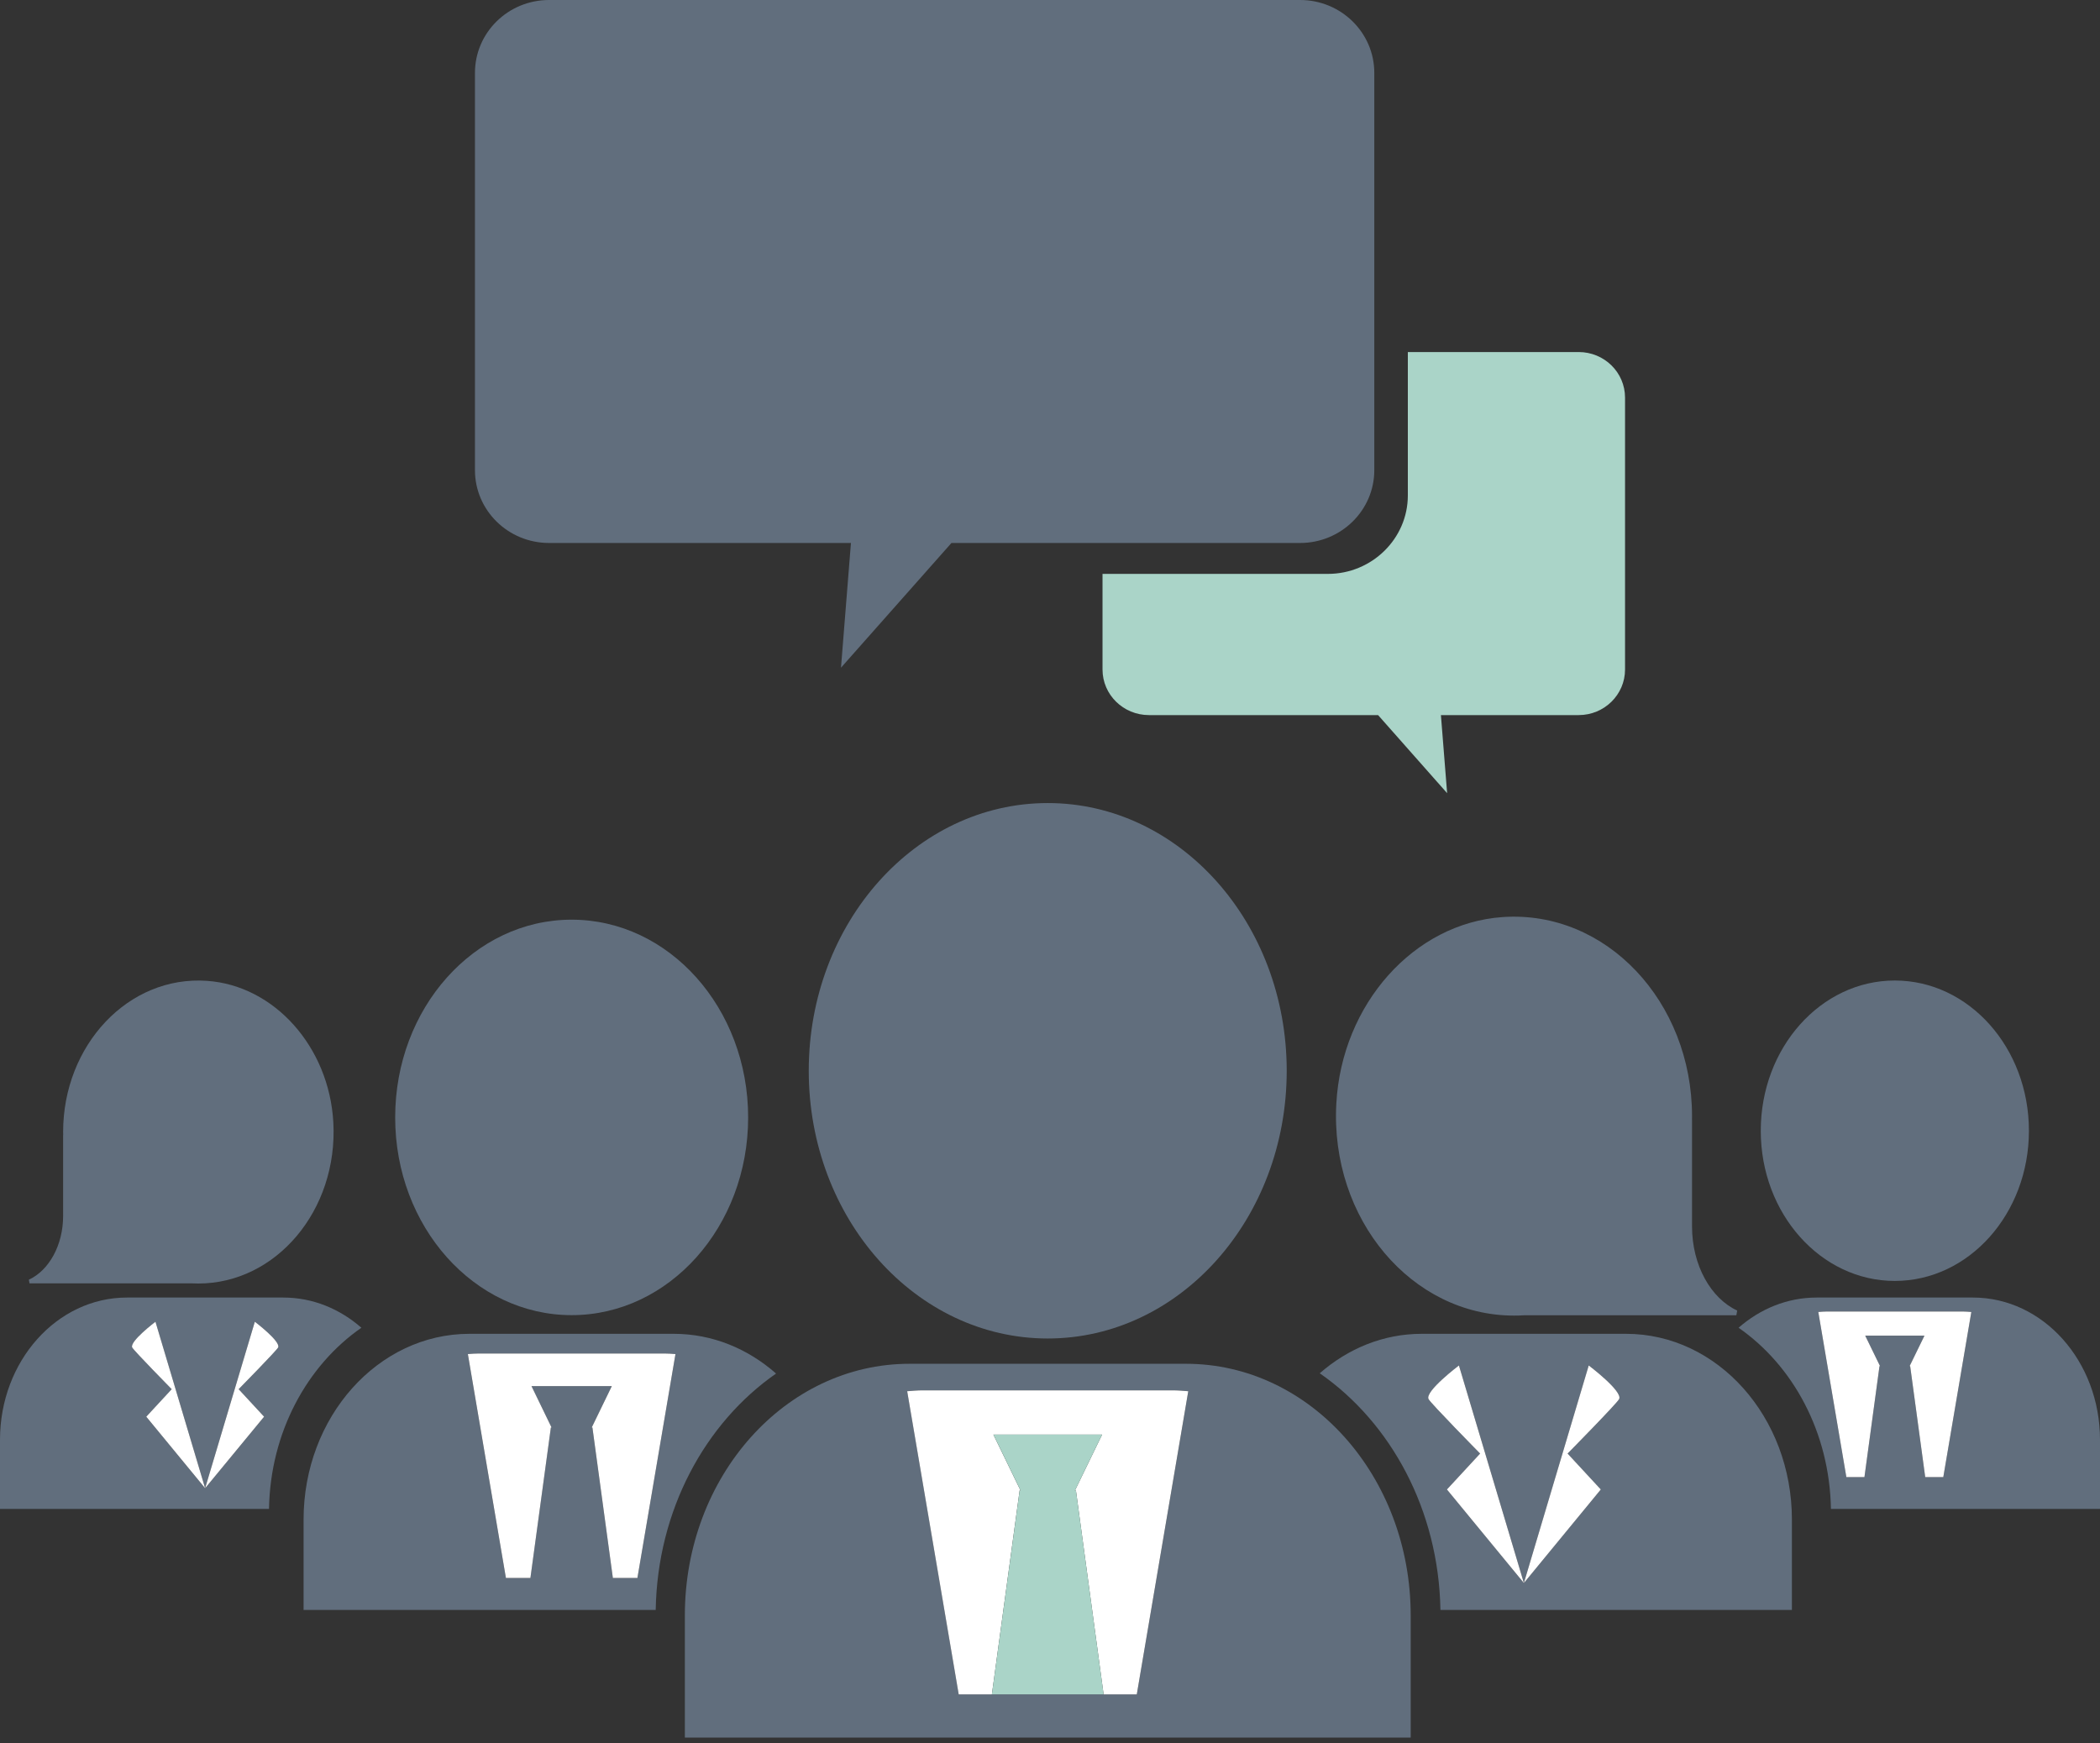<svg width="100" height="83" viewBox="0 0 100 83" fill="none" xmlns="http://www.w3.org/2000/svg">
<rect x="0" y="0" width="100" height="83" fill="#333333" stroke="none"/>
<g id="Group">
<path id="Vector" d="M45.307 25.856H61.909C63.859 25.856 65.443 24.303 65.443 22.388V3.472C65.443 1.553 63.859 0 61.909 0H26.148C24.196 0 22.617 1.553 22.617 3.472V22.388C22.617 24.303 24.196 25.856 26.148 25.856H40.521L40.047 31.795L45.307 25.856Z" fill="#616E7D"/>
<path id="Vector_2" d="M77.383 31.882V18.935C77.383 17.734 76.395 16.764 75.175 16.764H67.04V23.591C67.04 25.649 65.331 27.328 63.233 27.328H52.501V31.882C52.501 33.079 53.489 34.052 54.713 34.052H65.623L68.911 37.77L68.615 34.052H75.175C76.395 34.052 77.383 33.079 77.383 31.882Z" fill="#AAD4C8"/>
<path id="Vector_3" d="M18.818 53.212C18.818 58.412 22.581 62.626 27.221 62.626C31.862 62.626 35.626 58.412 35.626 53.212C35.626 48.008 31.862 43.794 27.221 43.794C22.581 43.794 18.818 48.008 18.818 53.212Z" fill="#616E7D"/>
<path id="Vector_4" d="M67.701 63.515C65.865 63.515 64.186 64.222 62.845 65.394C66.232 67.745 68.511 71.902 68.592 76.663H85.329V72.365C85.329 67.479 81.792 63.515 77.431 63.515H67.701V63.515ZM74.647 69.218L76.229 70.927L72.566 75.382L68.901 70.927L70.483 69.218C70.483 69.218 68.133 66.832 68.026 66.624C67.838 66.256 69.474 65.023 69.474 65.023L72.566 75.382L75.655 65.023C75.655 65.023 77.291 66.256 77.101 66.624C76.999 66.832 74.647 69.218 74.647 69.218Z" fill="#616E7D"/>
<path id="Vector_5" d="M14.456 72.365V76.663H31.224C31.305 71.91 33.577 67.758 36.956 65.407C35.614 64.225 33.926 63.515 32.084 63.515H22.356C17.994 63.515 14.456 67.479 14.456 72.365ZM31.628 64.453C31.808 64.453 31.988 64.465 32.165 64.481L30.353 75.141H29.184L28.209 67.976H28.178L29.133 66.006H25.308L26.263 67.976H26.231L25.257 75.141H24.09L22.278 64.481C22.456 64.465 22.635 64.453 22.816 64.453H31.628Z" fill="#616E7D"/>
<path id="Vector_6" d="M28.21 67.975L29.184 75.141H30.353L32.165 64.48C31.988 64.465 31.809 64.452 31.628 64.452H22.817C22.636 64.452 22.456 64.465 22.279 64.48L24.091 75.141H25.258L26.232 67.975H26.264L25.309 66.005H29.134L28.178 67.975H28.21Z" fill="white"/>
<path id="Vector_7" d="M38.512 50.99C38.512 58.032 43.608 63.738 49.893 63.738C56.176 63.738 61.272 58.032 61.272 50.99C61.272 43.951 56.176 38.241 49.893 38.241C43.608 38.241 38.512 43.951 38.512 50.99Z" fill="#616E7D"/>
<path id="Vector_8" d="M48.599 70.979L47.305 68.314L48.599 70.979Z" fill="#616E7D"/>
<path id="Vector_9" d="M43.307 64.942C37.398 64.942 32.612 70.306 32.612 76.926V82.742H67.176V76.926C67.176 70.306 62.387 64.942 56.479 64.942H43.307ZM54.134 80.685H52.553H47.234H45.654L43.2 66.249C43.445 66.23 43.684 66.207 43.927 66.207H55.86C56.103 66.207 56.346 66.23 56.586 66.249L54.134 80.685Z" fill="#616E7D"/>
<path id="Vector_10" d="M51.235 70.979L52.552 80.685H54.133L56.584 66.249C56.344 66.23 56.102 66.207 55.859 66.207H43.926C43.683 66.207 43.444 66.23 43.199 66.249L45.653 80.685H47.233L48.553 70.979H48.599L47.305 68.315H52.48L51.186 70.979H51.235Z" fill="white"/>
<path id="Vector_11" d="M47.233 80.684H52.553L51.236 70.979H51.187L52.481 68.314H47.306L48.6 70.979H48.554L47.233 80.684Z" fill="#AAD4C8"/>
<path id="Vector_12" d="M77.101 66.623C77.291 66.255 75.654 65.022 75.654 65.022L72.566 75.382L76.229 70.927L74.647 69.217C74.647 69.217 76.999 66.831 77.101 66.623Z" fill="white"/>
<path id="Vector_13" d="M72.566 75.382L69.473 65.022C69.473 65.022 67.838 66.255 68.026 66.623C68.132 66.831 70.482 69.217 70.482 69.217L68.901 70.927L72.566 75.382Z" fill="white"/>
<path id="Vector_14" d="M71.555 43.67C67.33 43.962 63.896 47.81 63.635 52.544C63.329 58.064 67.235 62.647 72.095 62.647C72.254 62.647 72.407 62.644 72.562 62.633H82.683L82.724 62.407C81.47 61.827 80.573 60.254 80.573 58.401V53.328H80.571L80.573 53.149C80.573 47.702 76.484 43.328 71.555 43.67Z" fill="#616E7D"/>
<path id="Vector_15" d="M0 68.561V71.853H12.81C12.872 68.206 14.618 65.025 17.209 63.226C16.185 62.329 14.897 61.788 13.493 61.788H6.044C2.706 61.788 0 64.821 0 68.561ZM7.403 62.941L9.768 70.869L12.135 62.941C12.135 62.941 13.386 63.886 13.244 64.168C13.161 64.324 11.364 66.153 11.364 66.153L12.576 67.463L9.768 70.869L6.965 67.463L8.177 66.153C8.177 66.153 6.379 64.324 6.296 64.168C6.154 63.886 7.403 62.941 7.403 62.941Z" fill="#616E7D"/>
<path id="Vector_16" d="M9.768 70.868L7.403 62.94C7.403 62.94 6.153 63.885 6.296 64.167C6.378 64.323 8.176 66.152 8.176 66.152L6.965 67.462L9.768 70.868Z" fill="white"/>
<path id="Vector_17" d="M13.244 64.167C13.386 63.885 12.135 62.94 12.135 62.94L9.768 70.868L12.576 67.462L11.364 66.152C11.364 66.152 13.161 64.323 13.244 64.167Z" fill="white"/>
<path id="Vector_18" d="M3.006 57.896C3.006 59.305 2.326 60.499 1.374 60.938L1.405 61.111H9.091L9.445 61.12C13.139 61.12 16.103 57.639 15.873 53.444C15.673 49.852 13.063 46.927 9.856 46.707C6.113 46.444 3.006 49.768 3.006 53.905L3.01 54.043H3.006V57.896Z" fill="#616E7D"/>
<path id="Vector_19" d="M86.504 61.788C85.103 61.788 83.814 62.329 82.789 63.226C85.382 65.025 87.125 68.205 87.187 71.853H100V68.561C100 64.821 97.293 61.788 93.953 61.788L86.504 61.788ZM92.538 70.338H91.677L90.96 65.054H90.934L91.641 63.604H91.638H88.82L89.526 65.054H89.5L88.783 70.338H87.922L86.586 62.477C86.717 62.467 86.847 62.454 86.982 62.454H93.478C93.613 62.454 93.744 62.467 93.873 62.477L92.538 70.338Z" fill="#616E7D"/>
<path id="Vector_20" d="M83.846 53.846C83.846 57.795 86.705 60.997 90.228 60.997C93.757 60.997 96.615 57.795 96.615 53.846C96.615 49.894 93.757 46.691 90.228 46.691C86.705 46.691 83.846 49.894 83.846 53.846Z" fill="#616E7D"/>
<path id="Vector_21" d="M90.96 65.053L91.677 70.338H92.538L93.873 62.476C93.744 62.466 93.613 62.453 93.478 62.453H86.982C86.847 62.453 86.717 62.466 86.586 62.476L87.922 70.338H88.783L89.5 65.053H89.526L88.82 63.603H91.638H91.641L90.934 65.053H90.96Z" fill="white"/>
</g>
</svg>
